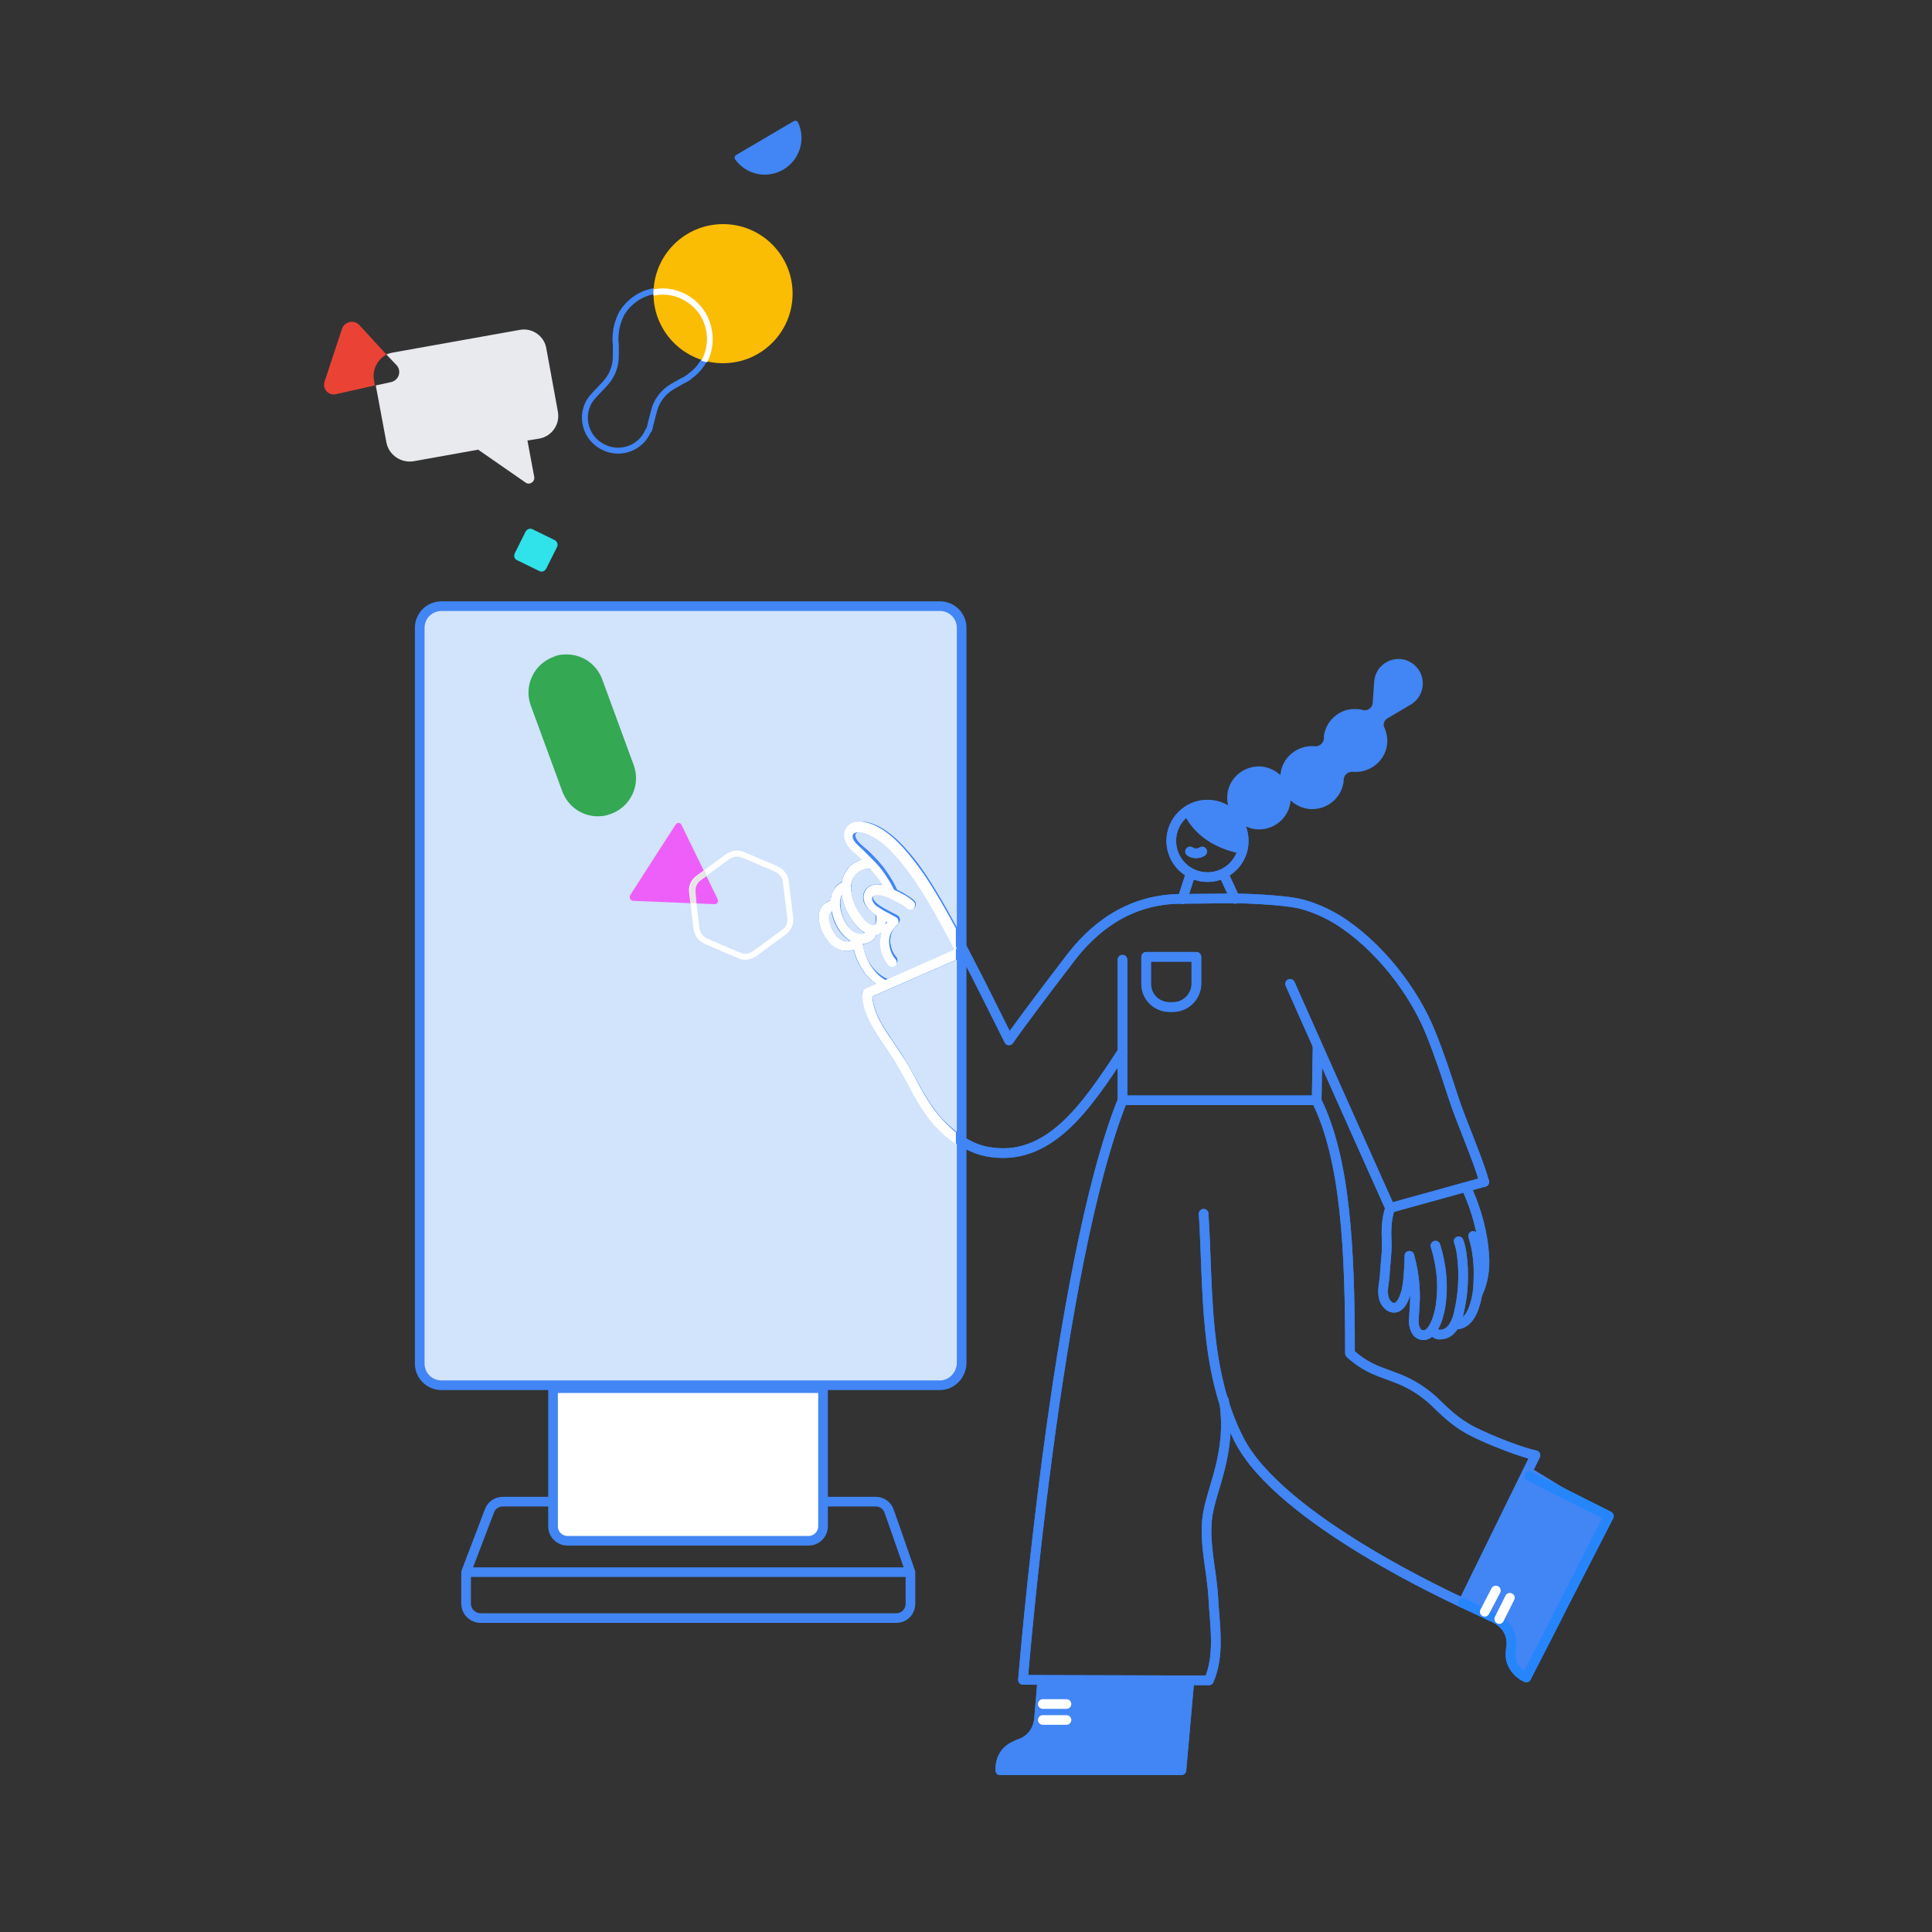 <svg version="1.1" id="Layer_1" xmlns="http://www.w3.org/2000/svg" xmlns:xlink="http://www.w3.org/1999/xlink" x="0" y="0" viewBox="0 0 400 400" xml:space="preserve"><rect x="0" y="0" width="400" height="400" fill="#333333" stroke="none"/><style>.st1{fill:none;stroke:#4285f4;stroke-width:2;stroke-linecap:round;stroke-linejoin:round;stroke-miterlimit:10}.st3{fill:#4285f4}.st4{fill:none;stroke:#2785fc;stroke-width:2;stroke-linecap:round;stroke-linejoin:round}.st4,.st5,.st7{stroke-miterlimit:10}.st5{stroke-width:2;stroke-linecap:round;stroke-linejoin:round;fill:none;stroke:#fff}.st7{fill:#4285f4;stroke:#4285f4}</style><path d="M194.6 286.8H91.4c-2.5 0-4.5-2-4.5-4.5V130c0-2.5 2-4.5 4.5-4.5h103.2c2.5 0 4.5 2 4.5 4.5v152.3c-.1 2.5-2.1 4.5-4.5 4.5z" fill="#d2e3fc" stroke="#4285f4" stroke-width="2" stroke-linecap="round" stroke-linejoin="round" stroke-miterlimit="10"/><path class="st1" d="M185.6 335H99.5c-1.6 0-3-1.3-3-3v-6.5h92v6.5c0 1.7-1.3 3-2.9 3zm-81.5-24.1h77.2c1.3 0 2.4.8 2.8 2l4.4 12.6h-92s3.3-8.7 4.8-12.6c.4-1.2 1.5-2 2.8-2z"/><path d="M167.4 319h-49.9c-1.6 0-3-1.3-3-3v-28.6h55.9V316c0 1.6-1.3 3-3 3z" fill="#fff" stroke="#4285f4" stroke-width="2" stroke-linecap="round" stroke-linejoin="round" stroke-miterlimit="10"/><path class="st3" d="m215.6 348.3-.7 8.2c-.4 2.9-2.5 4.4-3.6 4.8-1.1.4-2.4.9-3.1 1.8-1.1 1.3-1.3 2.7-1.3 3.8h37.5l1.6-18-30.4-.6zm87.5-16.7 7 4.2c2.4 1.7 2.8 4.2 2.7 5.4-.2 1.2-.3 2.5.2 3.6.7 1.5 1.8 2.3 2.9 2.8 1.1-2.2 6.4-12.9 7.5-15.2l9.1-18.4-15.4-9.4-14 27z"/><circle class="st1" cx="250" cy="174.1" r="7.5"/><path class="st4" d="M232.4 217.7c-7.6 11.6-15.4 23.2-28.2 20.7-4.4-.9-8.7-4.3-11.4-7.9-2.7-3.6-4.5-7.8-6.9-11.6-2.7-4.2-6.3-8.3-6.3-13.2m.7-26.8c-3.7-.4-5.2 2.7-5.1 5.2.1 2.4 1.2 4.9 2.7 6.7.5.6 1.1 1.2 1.8 1.6s1.5.3 2.1-.2c.7-.6.6-2.3.4-3.2"/><path class="st4" d="M175.2 183.4c-1.2.2-1.7 1.1-2 2-.3.9-.3 1.9-.1 2.9.3 2.2 1.4 4.3 3.2 5.5 1.2.7 2.8 1 3.8 0 .3-.3.5-.6.5-1"/><path class="st4" d="M172.6 187.4c-.9-.1-1.7.8-2 1.7-.2.9 0 1.9.4 2.8.4 1 .8 1.9 1.6 2.7.7.8 1.7 1.3 2.7 1.3 1 0 2.1-.5 2.5-1.4m54.8 33.3h40M199.4 197l-19.9 8.7m65.3-19.5 1.6-5m-14 17.5v29.1m23.3-41.7-2.2-4.8m53.8 63.4c-1.5-5.3-4.8-12.5-6.5-17.8-1.4-4.3-2.8-8.6-4.5-12.8-3.5-8.9-11-18.5-19.4-23.7-2.3-1.4-4.8-2.5-7.4-3.2-3.9-1-13-1.2-13.7-1.2l-10.8.1c-9.4-.1-17.1 4.2-23.1 11.9-3.7 4.8-10.6 13.9-13 17.4-4.3-8.5-13.5-27.7-19.5-35.8-2.3-3-5.2-6.5-8.8-8-1-.4-2.2-.7-3.2-.3-.4.1-.8.4-1.1.8-.3.5-.3 1.1-.1 1.6.5 1.4 1.9 2.3 3 3.3 1.3 1.3 2.5 2.5 3.5 4 .8 1.1 1.5 2.3 2.1 3.6"/><path class="st4" d="M291.8 260c0 1.9-.2 5.4-.6 7.2-.3 1-.6 2.1-1.3 2.9-1.3 1.5-3 .2-3.4-1.4-.4-1.6.1-3.1.2-4.7.1-2.3.5-4.6.4-6.8-.1-2.4-.1-4.6.7-7.1 0 0-12.9-28.8-20.7-46.4m-78.5-16.5c-.7-.6-1.4-1-2.2-1.5-1.7-.9-3.1-1.6-4.8-1.6-.6 0-1.2.2-1.6.7-.4.6-.4 1.4 0 2s.9 1.1 1.5 1.5c1.2.8 2.5 1.4 3.8 2.1 0 0-.5.7-.8.9-.9 1.1-1.2 2.3-1.2 3.7.1 1.4.6 2.8 1.5 3.8m-7.3-3.8c.4 3.6 2.4 7.1 5.8 8.6M291.8 260c.6 2.2 1 4.4 1.1 6.6.2 2.4-.1 4.6-.2 7 0 .8.3 2.1 1.1 2.6 2.8 1.4 4.1-3.8 4.4-5.5.7-4.5.3-8.5-1-12.8"/><path class="st4" d="M296.7 275.4c.3.6.8 1 1.6.9 2.4-.1 3.4-2.8 3.8-4.8.7-3.1.9-5.7.8-8.8-.1-2-.3-4.1-.9-5.7"/><path class="st4" d="M305 255.9c.9 2.8 1.2 5.8 1.1 8.7 0 1.9-.2 3.9-.8 5.7-.5 1.7-1.7 3.9-3.7 3.9"/><path class="st4" d="M306 267.7c1.1-2.4 1.5-5.1 1.3-7.8-.3-4.7-1.6-9.3-3.5-13.6m-57.6 102.2-1.6 18h-37.5c0-1.2.2-2.6 1.3-3.8.8-.9 2-1.4 3.1-1.8 1.1-.4 3.2-1.8 3.6-4.8l.7-8.2m16.6-120.1c-13.7 34.1-20.6 120-20.6 120l38.5.1c2.3-5.3 1.2-11.3.9-17.1-.3-5.4-1.8-10.7-1.3-16.1.6-6.2 5.3-13.6 3.5-24.8"/><path class="st4" d="M249.2 251.3c1 15.7 0 32.3 7.3 46.7 8.5 16.8 45.3 33.3 46.4 33.9l15-30.6c-2.5-.5-9-2.9-13.1-5-4.3-2.2-6.8-5.3-8.7-6.9-6.7-5.6-11-4-16.6-9.2 0-21.6-.9-40.1-6.9-52.3l.2-11.3m15 33.5 19.5-5.4"/><path class="st1" d="M246.4 176.3c.7.5 1.8.5 2.5 0"/><path class="st4" d="M242.9 208.5h-.8c-2.6 0-4.8-2.1-4.8-4.8v-5.6h10.4v5.6c0 2.6-2.2 4.8-4.8 4.8z"/><path class="st5" d="M215.9 352.8h4.9m-4.9 3.3h4.9"/><path class="st4" d="m302.9 331.9 6.6 3.1c.8.4 1.5.9 2.1 1.6 1.3 1.5 1.4 3.3 1.3 4.2-.2 1.2-.3 2.5.2 3.6.7 1.5 1.8 2.4 2.9 2.9 1.1-2.2 6.6-12.8 7.7-15.1l9.4-18.3-16.5-8.3"/><path class="st5" d="m307.4 333.7 2.3-4.4m.7 5.9 2.2-4.4"/><path class="st3" d="M254.6 164.6c.3-3.3 3.3-5.7 6.6-5.4 1.8.2 3.4 1.2 4.4 2.6-.1-.5-.1-.9 0-1.4.3-3.3 3.3-5.7 6.6-5.4 1.2.1 2.3-.8 2.4-2.1v-.5c.4-2.8 2.8-5 5.6-5.1.7 0 1.3 0 1.9.2 1.2.3 2.5-.6 2.6-1.9l.3-4.4c.2-3.4 4-5.4 6.9-3.6 2.9 1.8 2.9 6 0 7.8l-4.9 2.9c-.9.5-1.3 1.7-.8 2.6.4.9.6 2 .5 3-.3 3.3-3.3 5.7-6.6 5.4-1.2-.1-2.3.8-2.4 2v.3c-.3 3.3-3.3 5.7-6.6 5.4-1.8-.2-3.4-1.2-4.4-2.6.1.5.1.9 0 1.4-.3 3.3-3.3 5.7-6.6 5.4-3.4-.4-5.8-3.3-5.5-6.6z"/><path class="st7" d="m215.6 348.3-.7 8.2c-.4 2.9-2.5 4.4-3.6 4.8-1.1.4-2.4.9-3.1 1.8-1.1 1.3-1.3 2.7-1.3 3.8h37.5l1.6-18-30.4-.6zm87.5-16.7 7 4.2c2.4 1.7 2.8 4.2 2.7 5.4-.2 1.2-.3 2.5.2 3.6.7 1.5 1.8 2.3 2.9 2.8 1.1-2.2 6.4-12.9 7.5-15.2l9.1-18.4-15.4-9.4-14 27z"/><circle class="st1" cx="250" cy="174.1" r="7.5"/><path class="st1" d="M232.4 217.7c-7.6 11.6-15.4 23.2-28.2 20.7-4.4-.9-8.7-4.3-11.4-7.9-2.7-3.6-4.5-7.8-6.9-11.6-2.7-4.2-6.3-8.3-6.3-13.2m.7-26.8c-3.7-.4-5.2 2.7-5.1 5.2.1 2.4 1.2 4.9 2.7 6.7.5.6 1.1 1.2 1.8 1.6s1.5.3 2.1-.2c.7-.6.6-2.3.4-3.2"/><path class="st1" d="M175.2 183.4c-1.2.2-1.7 1.1-2 2-.3.9-.3 1.9-.1 2.9.3 2.2 1.4 4.3 3.2 5.5 1.2.7 2.8 1 3.8 0 .3-.3.5-.6.5-1"/><path class="st1" d="M172.6 187.4c-.9-.1-1.7.8-2 1.7-.2.9 0 1.9.4 2.8.4 1 .8 1.9 1.6 2.7.7.8 1.7 1.3 2.7 1.3 1 0 2.1-.5 2.5-1.4m54.8 33.3h40M199.4 197l-19.9 8.7m65.3-19.5 1.6-5m-14 17.5v29.1m23.3-41.7-2.2-4.8m53.8 63.4c-1.5-5.3-4.8-12.5-6.5-17.8-1.4-4.3-2.8-8.6-4.5-12.8-3.5-8.9-11-18.5-19.4-23.7-2.3-1.4-4.8-2.5-7.4-3.2-3.9-1-13-1.2-13.7-1.2l-10.8.1c-9.4-.1-17.1 4.2-23.1 11.9-3.7 4.8-10.6 13.9-13 17.4-4.3-8.5-13.5-27.7-19.5-35.8-2.3-3-5.2-6.5-8.8-8-1-.4-2.2-.7-3.2-.3-.4.1-.8.4-1.1.8-.3.5-.3 1.1-.1 1.6.5 1.4 1.9 2.3 3 3.3 1.3 1.3 2.5 2.5 3.5 4 .8 1.1 1.5 2.3 2.1 3.6"/><path class="st1" d="M291.8 260c0 1.9-.2 5.4-.6 7.2-.3 1-.6 2.1-1.3 2.9-1.3 1.5-3 .2-3.4-1.4-.4-1.6.1-3.1.2-4.7.1-2.3.5-4.6.4-6.8-.1-2.4-.1-4.6.7-7.1 0 0-12.9-28.8-20.7-46.4m-78.5-16.5c-.7-.6-1.4-1-2.2-1.5-1.7-.9-3.1-1.6-4.8-1.6-.6 0-1.2.2-1.6.7-.4.6-.4 1.4 0 2s.9 1.1 1.5 1.5c1.2.8 2.5 1.4 3.8 2.1 0 0-.5.7-.8.9-.9 1.1-1.2 2.3-1.2 3.7.1 1.4.6 2.8 1.5 3.8m-7.3-3.8c.4 3.6 2.4 7.1 5.8 8.6M291.8 260c.6 2.2 1 4.4 1.1 6.6.2 2.4-.1 4.6-.2 7 0 .8.3 2.1 1.1 2.6 2.8 1.4 4.1-3.8 4.4-5.5.7-4.5.3-8.5-1-12.8"/><path class="st1" d="M296.7 275.4c.3.6.8 1 1.6.9 2.4-.1 3.4-2.8 3.8-4.8.7-3.1.9-5.7.8-8.8-.1-2-.3-4.1-.9-5.7"/><path class="st1" d="M305 255.9c.9 2.8 1.2 5.8 1.1 8.7 0 1.9-.2 3.9-.8 5.7-.5 1.7-1.7 3.9-3.7 3.9"/><path class="st1" d="M306 267.7c1.1-2.4 1.5-5.1 1.3-7.8-.3-4.7-1.6-9.3-3.5-13.6m-57.6 102.2-1.6 18h-37.5c0-1.2.2-2.6 1.3-3.8.8-.9 2-1.4 3.1-1.8 1.1-.4 3.2-1.8 3.6-4.8l.7-8.2m16.6-120.1c-13.7 34.1-20.6 120-20.6 120l38.5.1c2.3-5.3 1.2-11.3.9-17.1-.3-5.4-1.8-10.7-1.3-16.1.6-6.2 5.3-13.6 3.5-24.8"/><path class="st1" d="M249.2 251.3c1 15.7 0 32.3 7.3 46.7 8.5 16.8 45.3 33.3 46.4 33.9l15-30.6c-2.5-.5-9-2.9-13.1-5-4.3-2.2-6.8-5.3-8.7-6.9-6.7-5.6-11-4-16.6-9.2 0-21.6-.9-40.1-6.9-52.3l.2-11.3m15 33.5 19.5-5.4m-60.9-68.4c.7.5 1.8.5 2.5 0m-6 32.2h-.8c-2.6 0-4.8-2.1-4.8-4.8v-5.6h10.4v5.6c0 2.6-2.2 4.8-4.8 4.8z"/><path class="st5" d="M215.9 352.8h4.9m-4.9 3.3h4.9"/><path class="st4" d="m302.9 331.9 6.6 3.1c.8.4 1.5.9 2.1 1.6 1.3 1.5 1.4 3.3 1.3 4.2-.2 1.2-.3 2.5.2 3.6.7 1.5 1.8 2.4 2.9 2.9 1.1-2.2 6.6-12.8 7.7-15.1l9.4-18.3-16.5-8.3"/><path class="st5" d="m307.4 333.7 2.3-4.4m.7 5.9 2.2-4.4"/><path class="st7" d="M254.6 164.6c.3-3.3 3.3-5.7 6.6-5.4 1.8.2 3.4 1.2 4.4 2.6-.1-.5-.1-.9 0-1.4.3-3.3 3.3-5.7 6.6-5.4 1.2.1 2.3-.8 2.4-2.1v-.5c.4-2.8 2.8-5 5.6-5.1.7 0 1.3 0 1.9.2 1.2.3 2.5-.6 2.6-1.9l.3-4.4c.2-3.4 4-5.4 6.9-3.6 2.9 1.8 2.9 6 0 7.8l-4.9 2.9c-.9.5-1.3 1.7-.8 2.6.4.9.6 2 .5 3-.3 3.3-3.3 5.7-6.6 5.4-1.2-.1-2.3.8-2.4 2v.3c-.3 3.3-3.3 5.7-6.6 5.4-1.8-.2-3.4-1.2-4.4-2.6.1.5.1.9 0 1.4-.3 3.3-3.3 5.7-6.6 5.4-3.4-.4-5.8-3.3-5.5-6.6z"/><path class="st7" d="M245.6 168.2s2.1 6.3 11.6 8.1c0 0-.1-5.4-3-8.2-2.8-2.9-8.6.1-8.6.1z"/><g fill-rule="evenodd" clip-rule="evenodd"><path d="M107.6 68.3 81.3 73c-.5.1-.9.2-1.3.4l2.1 2.2c1.1 1.2.5 3.1-1.1 3.5l-3.2.7L80 91.6c.5 2.6 3 4.3 5.6 3.9L99 93.1l9.8 6.8c.8.6 2-.1 1.8-1.2l-1.4-7.5 2.5-.4c2.6-.5 4.3-3 3.8-5.6l-2.4-13.1c-.4-2.5-2.9-4.3-5.5-3.8z" fill="#e8eaed"/><path d="m80 73.4-5.6-6.1c-1.1-1.2-3.1-.7-3.6.8L67.2 79c-.5 1.5.8 3 2.4 2.6l8-1.8-.2-1.3c-.3-2.1.8-4.1 2.6-5.1z" fill="#ea4335"/></g><path class="st3" d="M164.3 25.1c.3-.2.7-.1.9.2 1.7 3.5.4 7.8-3 9.8-3.4 2-7.7 1.1-10-2.1-.2-.3-.1-.7.2-.9l11.9-7z"/><path d="M127.5 69h0c-.1.8-.1 1.5 0 2.3v2.4c0 2.2-.8 4.2-2.3 5.8l-1.9 2-.8.9h0c-.2.2-.3.5-.5.7-1.9 3.3-.7 7.5 2.6 9.3 3.3 1.9 7.5.7 9.3-2.6.1-.3.3-.5.4-.8h.1s.3-1.1.3-1.2l.7-2.7c.5-2.1 1.9-3.9 3.7-5l2.1-1.2c.7-.3 1.3-.7 1.9-1.2h0c1.3-1 2.3-2.2 3-3.8 1.9-4.4.4-9.6-3.6-12.2-4.8-3.1-11.1-1.5-13.9 3.4-.6 1.3-1 2.6-1.1 3.9z" fill="none" stroke="#4285f4" stroke-width="1.227" stroke-linecap="round" stroke-linejoin="round" stroke-miterlimit="10"/><circle cx="149.7" cy="60.8" r="14.4" fill="#fbbc04"/><path d="M117.1 135.5c3.3-.1 6.4 1.9 7.6 5.2l6.5 17.7c1.5 4.1-.6 8.6-4.7 10.1-.8.3-1.6.5-2.5.5-3.3.1-6.4-1.9-7.6-5.2l-6.5-17.7c-1.5-4.1.6-8.6 4.7-10.1.8-.4 1.6-.5 2.5-.5z" fill="#34a853"/><path d="M130.5 185.3c5-7.8 5.4-8.4 9.4-14.6.3-.5 1-.4 1.2.1l7.5 15.4c.2.5-.1 1-.7 1l-16.9-.7c-.5-.1-.8-.7-.5-1.2z" fill="#ee5ffa"/><path d="M142.8 61.4c-2.3-1.5-4.9-2-7.5-1.5v1.3c2.4-.5 4.8-.1 6.9 1.3 3.8 2.4 5.2 7.3 3.4 11.4-.1.3-.3.5-.4.8l1.2.3.3-.6c2-4.7.4-10.3-3.9-13z" fill="#fff"/><circle cx="149.7" cy="60.8" r="14.4" fill="none"/><path d="m106.6 114.5 2.2-4.4c.3-.6 1-.8 1.5-.5l4.5 2.2c.6.3.8 1 .5 1.5l-2.2 4.4c-.3.6-1 .8-1.5.5l-4.5-2.2c-.6-.2-.8-.9-.5-1.5z" fill="#30e2ea"/><path d="m160.7 179.9-6.8-2.9c-1.1-.5-2.3-.3-3.3.4l-6 4.4c-1 .7-1.5 1.9-1.3 3l.9 7.4c.1 1.2.9 2.2 2 2.7l6.8 2.9c1.1.5 2.3.3 3.3-.4l6-4.4c1-.7 1.5-1.9 1.3-3l-.9-7.4c-.1-1.2-.9-2.2-2-2.7z" fill="none" stroke="#fff" stroke-width="1.227" stroke-linecap="round" stroke-linejoin="round" stroke-miterlimit="10"/><path d="M144 184.7c-.1-1 .3-1.9 1.1-2.5l1.3-.9-.5-1.1-1.5 1.1c-1.1.8-1.7 2.2-1.6 3.6l.2 2 1.2.1-.2-2.3z" fill="#e5e5e5"/><defs><path id="SVGID_1_" d="M193.5 286.8H91.4c-2.4 0-4.4-2-4.4-4.4V130c0-2.4 2-4.4 4.4-4.4h102.1c2.4 0 4.4 2 4.4 4.4v152.3c.1 2.5-1.9 4.5-4.4 4.5z"/></defs><clipPath id="SVGID_00000181809045262022818410000007462327013839387318_"><use xlink:href="#SVGID_1_" overflow="visible"/></clipPath><path d="M177.1 191.5c-1.5-1.8-2.5-4-2.8-6.1-.1.1-.1.2-.2.4-.2.6-.2 1.4-.1 2.4.3 2.1 1.3 3.9 2.8 4.8.7.4 1.7.7 2.3.3-.6-.4-1.3-1-2-1.8z" clip-path="url(#SVGID_00000181809045262022818410000007462327013839387318_)" fill="none"/><path d="m183.7 202.8 14.3-6.3c-3.3-6.3-6.8-12.5-9.6-16.2-2.3-3-5.1-6.3-8.4-7.7-1-.4-1.9-.5-2.5-.3-.2.1-.4.2-.5.4-.1.2-.1.5 0 .8.3.8 1 1.4 1.8 2.1l.9.9.2.2c1.2 1.2 2.5 2.5 3.5 3.9.8 1.1 1.5 2.3 2.1 3.5.5.2 1 .5 1.6.8.7.4 1.5.9 2.4 1.6.4.4.5 1 .1 1.4-.4.4-1 .5-1.4.1-.7-.6-1.4-1-2-1.3-1.5-.8-2.9-1.5-4.3-1.5-.3 0-.7.1-.8.3-.2.2-.1.6 0 1 .2.4.6.8 1.1 1.2.9.6 1.8 1.1 2.8 1.6l.9.5c.3.1.5.4.5.7.1.3 0 .6-.2.8 0 0-.5.6-.8.9-.7.9-1 1.8-.9 3.1 0 1.2.5 2.3 1.3 3.2.4.4.3 1.1-.1 1.4-.2.2-.4.2-.6.2-.3 0-.6-.1-.8-.4-1-1.3-1.7-2.8-1.7-4.4 0-.9.1-1.7.3-2.4l-.1.1c-.3.3-.6.4-1 .5-.1.3-.4.7-.6.9-.6.6-1.4.9-2.2.9 0 2.8 1.6 6.1 4.7 7.5z" clip-path="url(#SVGID_00000181809045262022818410000007462327013839387318_)" fill="none"/><path d="M180.1 191.5c.3.1.7.2 1 0 .2-.2.3-1 .2-1.9-.1-.1-.3-.2-.4-.3-.8-.5-1.4-1.2-1.8-1.9-.5-1-.5-2.3.1-3.1.5-.7 1.4-1.1 2.4-1.1.3 0 .7 0 1 .1-.3-.5-.6-1-1-1.5-.4-.6-.9-1.2-1.5-1.8-1.1-.1-2 .1-2.7.8-1 .9-1.3 2.3-1.3 3.4 0 2.1 1 4.3 2.5 6.1.6.6 1.1 1 1.5 1.2zm.5 14.8c.2 3.5 2.4 6.6 4.5 9.7.6.8 1.1 1.6 1.6 2.4 1.1 1.6 2 3.4 2.9 5 1.2 2.2 2.5 4.5 4 6.6 1.3 1.8 3.2 3.7 5.4 5.2v-36.7c0-.1-.1-.1-.1-.2l-18.3 8zm2.7-15.6c0 .2 0 .5-.1.7.1-.2.2-.4.4-.5-.1-.1-.2-.1-.3-.2zm-11.2-2.1c-.2.2-.4.4-.5.8-.1.6 0 1.3.3 2.2.4 1 .8 1.8 1.3 2.3.6.6 1.3 1 2 1 .3 0 .5-.1.7-.2-.1-.1-.2-.1-.3-.2-1.8-1.1-3.1-3.3-3.5-5.9z" clip-path="url(#SVGID_00000181809045262022818410000007462327013839387318_)" fill="none"/><path d="M193.6 230c-1.5-2-2.8-4.3-4-6.6-.9-1.7-1.8-3.4-2.9-5-.5-.8-1.1-1.6-1.6-2.4-2.1-3-4.3-6.2-4.5-9.7l18.3-8c0 .1.1.1.1.2v-4.3c-3.2-5.9-6.4-11.6-9.1-15.1-2.4-3.2-5.4-6.8-9.2-8.4-1.5-.6-2.8-.8-4-.4-.7.2-1.3.7-1.6 1.3-.4.7-.5 1.6-.1 2.5.5 1.3 1.5 2.2 2.4 2.9.3.3.6.5.8.8l.2.2c-.9.2-1.6.6-2.3 1.2-.9.9-1.6 2.1-1.8 3.5-1.4.6-1.9 1.9-2.1 2.4-.1.4-.2.9-.3 1.4-1.2.3-2 1.3-2.3 2.4-.3 1.3.1 2.5.4 3.4.5 1.3 1.1 2.2 1.8 3 .9 1 2.2 1.6 3.4 1.6h.1c.5 0 1-.1 1.5-.3.7 3 2.4 5.6 4.6 7.1l-2.3 1-.1.1c-.1 0-.1.1-.2.1 0 0-.1.1-.1.2s-.1.1-.1.2 0 .2-.1.2v.1c0 4.3 2.5 7.9 4.9 11.4.5.8 1.1 1.6 1.6 2.4 1 1.6 1.9 3.3 2.8 4.9 1.2 2.3 2.5 4.6 4.1 6.8 1.6 2.2 4.1 4.7 7 6.4v-2.3c-2.1-1.5-4-3.5-5.3-5.2zm-16.1-49.3c.7-.6 1.6-.9 2.7-.8l1.5 1.8c.4.5.7 1 1 1.5-.3 0-.7-.1-1-.1-1 0-1.9.4-2.4 1.1-.6.8-.7 2-.1 3.1.4.7 1 1.4 1.8 1.9.1.1.3.2.4.3.2.9 0 1.7-.2 1.9-.3.2-.7.2-1 0-.5-.2-.9-.6-1.5-1.3-1.5-1.8-2.4-4.1-2.5-6.1-.1-1 .3-2.4 1.3-3.3zm-2.2 14.2c-.7 0-1.4-.4-2-1-.5-.6-1-1.3-1.3-2.3-.4-1-.5-1.7-.3-2.2.1-.3.3-.6.5-.8.5 2.6 1.8 4.8 3.6 6 .1.1.2.1.3.2-.3.1-.5.1-.8.1zm1.5-2c-1.4-.9-2.4-2.6-2.8-4.8-.2-1-.1-1.7.1-2.4.1-.2.1-.3.2-.4.3 2.1 1.3 4.3 2.8 6.1.7.8 1.3 1.4 2 1.7-.6.5-1.6.2-2.3-.2zm1.8 2.5c.8 0 1.6-.3 2.2-.9.3-.3.5-.6.6-.9.4-.1.7-.3 1-.5l.1-.1c-.2.7-.3 1.5-.3 2.4.1 1.6.7 3.2 1.7 4.4.2.2.5.4.8.4.2 0 .5-.1.6-.2.4-.4.5-1 .1-1.4-.8-.9-1.2-2.1-1.3-3.2-.1-1.3.2-2.2.9-3.1.2-.3.8-.9.8-.9.2-.2.3-.5.2-.8-.1-.3-.2-.6-.5-.7l-.9-.5c-1-.5-1.9-1-2.8-1.6-.5-.3-.9-.7-1.1-1.2-.2-.3-.2-.7 0-1 .2-.2.5-.3.8-.3 1.5 0 2.8.7 4.3 1.5.6.3 1.3.7 2 1.3.4.4 1.1.3 1.4-.1.4-.4.3-1.1-.1-1.4-.8-.7-1.6-1.2-2.4-1.6-.5-.3-1-.5-1.6-.8-.6-1.2-1.3-2.4-2.1-3.5-1-1.5-2.3-2.7-3.5-3.9l-.2-.2-.9-.9c-.8-.7-1.5-1.3-1.8-2.1-.1-.3-.1-.6 0-.8.1-.2.3-.3.5-.4.7-.2 1.5-.1 2.5.3 3.4 1.4 6.1 4.7 8.4 7.7 2.8 3.7 6.3 9.8 9.6 16.2l-14.3 6.3c-2.7-1.5-4.3-4.8-4.7-7.5zm4.7-4c0-.2.1-.5.1-.7.1.1.2.1.3.2-.2.2-.3.4-.4.5z" clip-path="url(#SVGID_00000181809045262022818410000007462327013839387318_)" fill="#fff"/></svg>